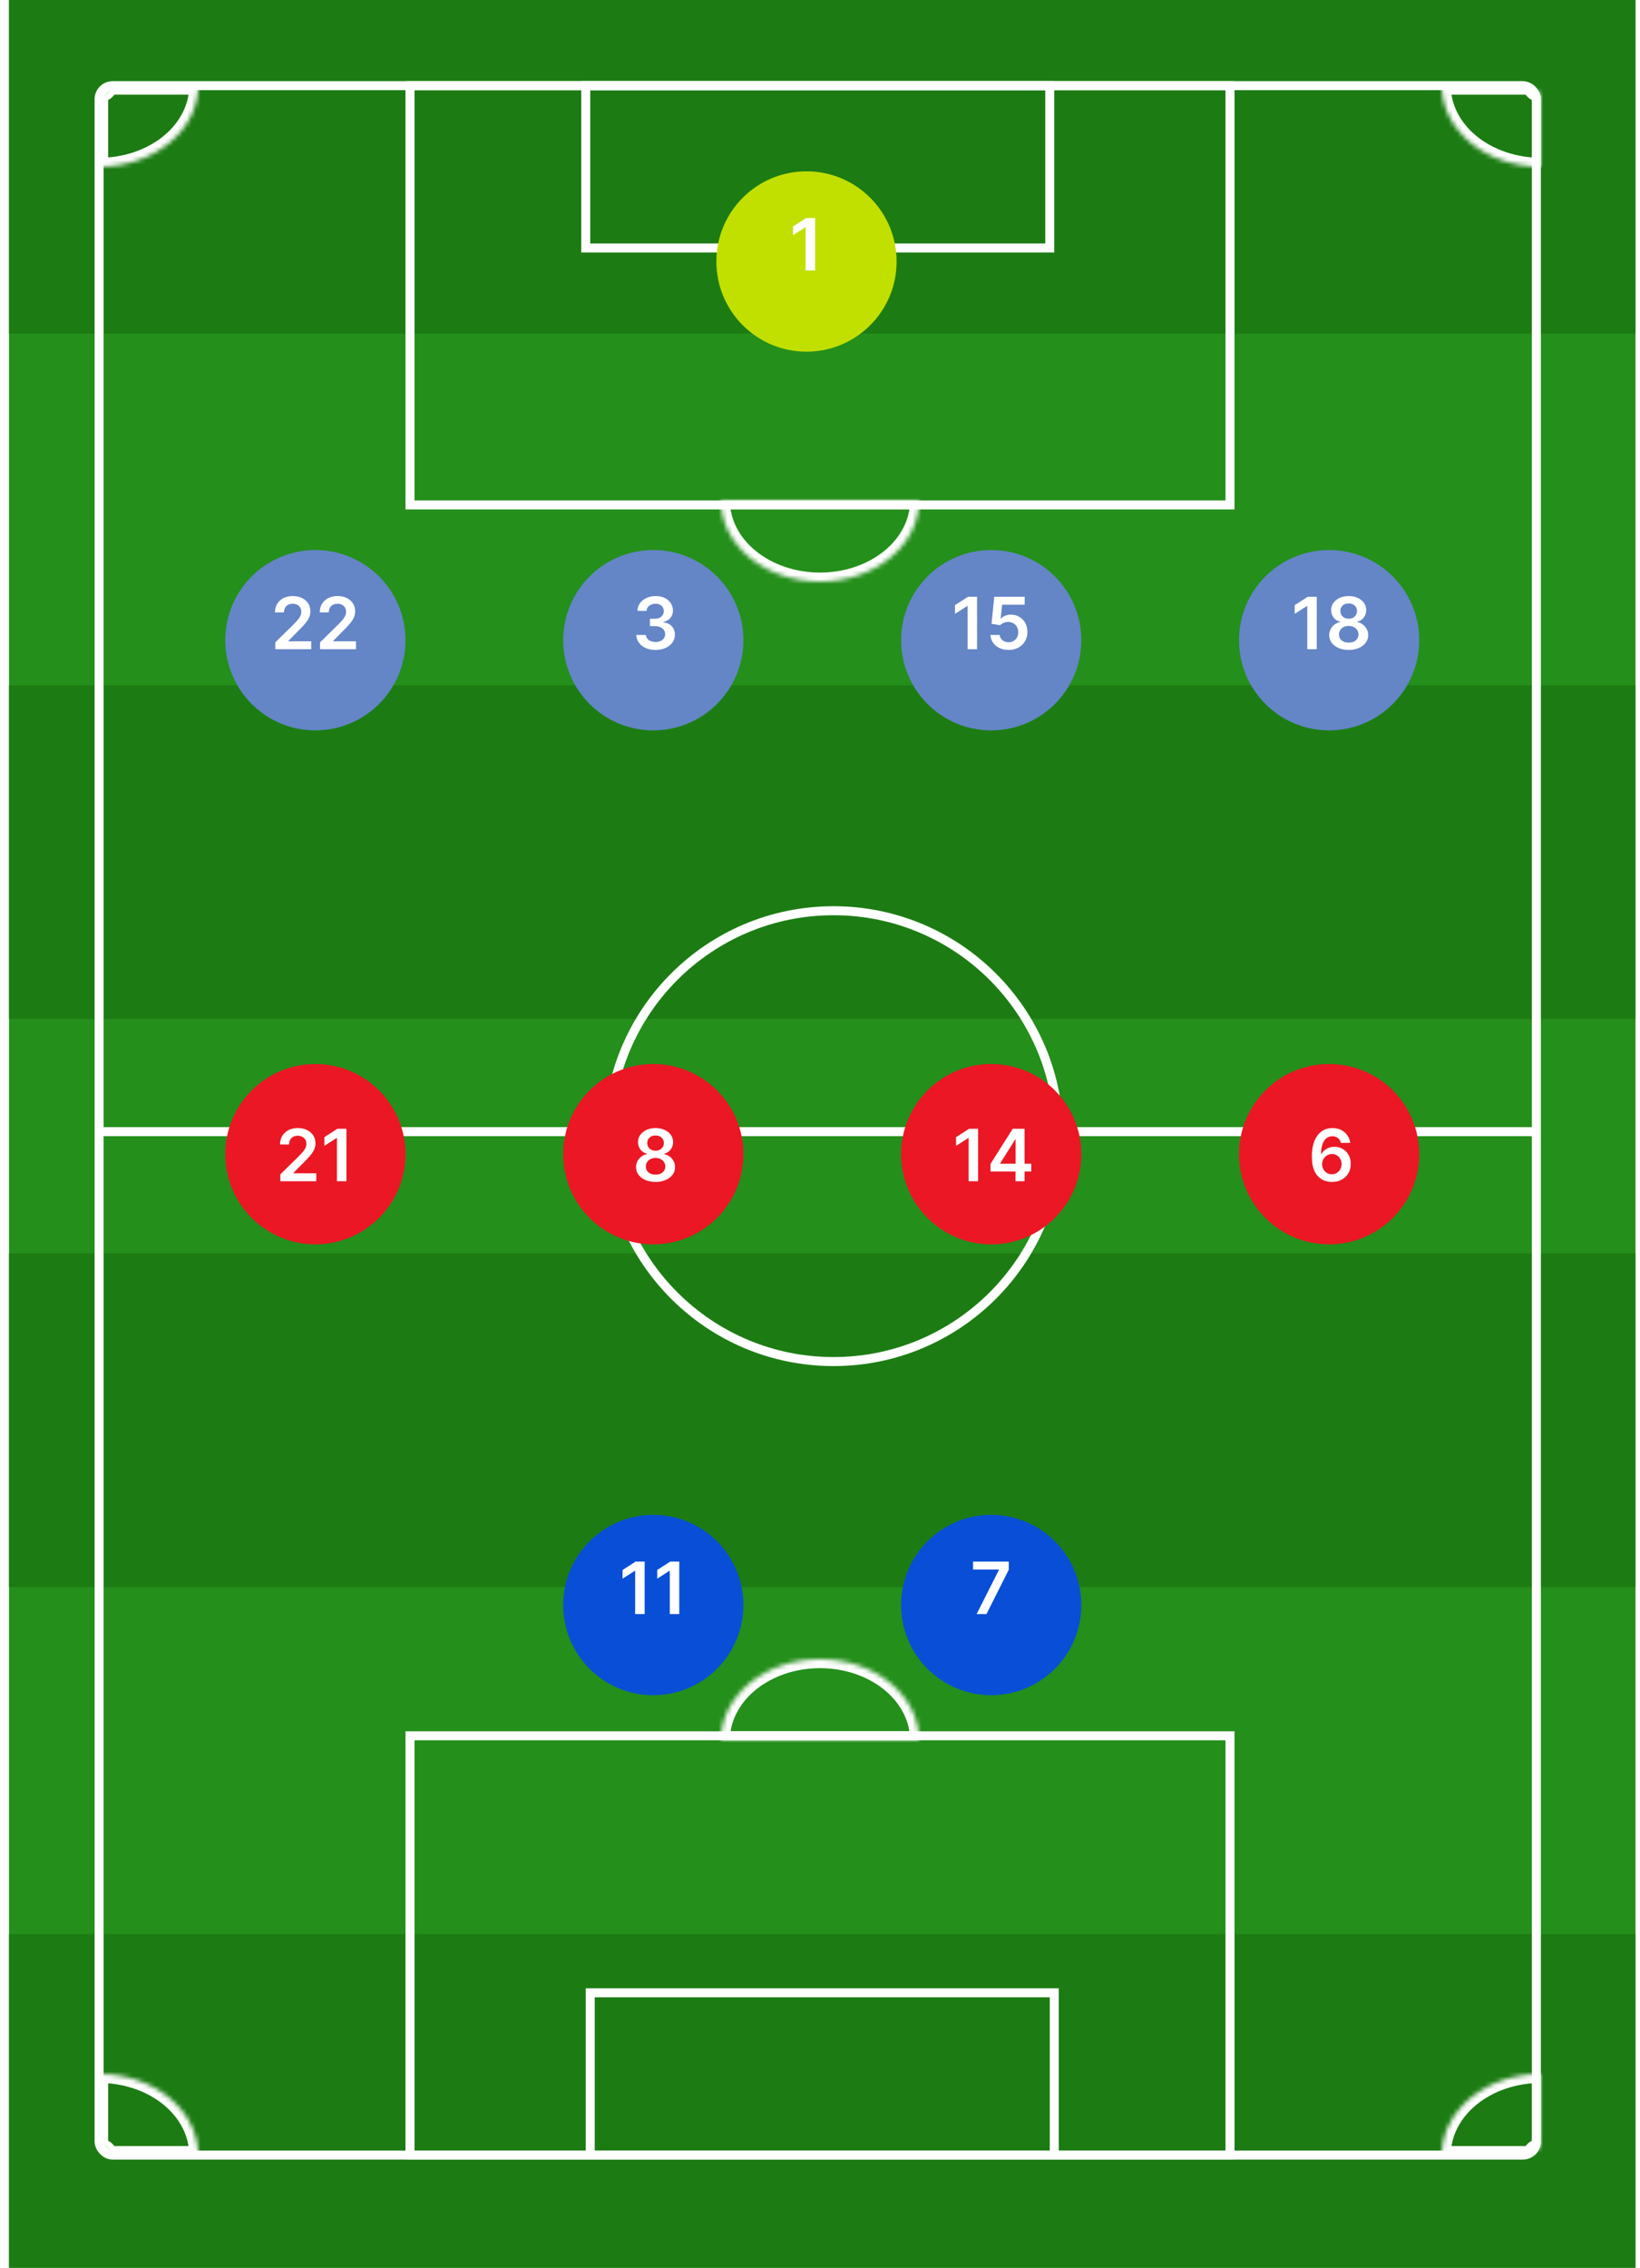 <svg width="364" height="503" viewBox="0 0 364 503" fill="none" xmlns="http://www.w3.org/2000/svg">
<rect x="2" width="361" height="503" fill="#248F1B"/>
<rect x="2" width="361" height="74" fill="#1C7C13"/>
<rect x="2" y="152" width="361" height="74" fill="#1C7C13"/>
<rect x="2" y="278" width="361" height="74" fill="#1C7C13"/>
<rect x="2" y="429" width="361" height="74" fill="#1C7C13"/>
<rect x="22" y="19" width="319" height="459" rx="3" stroke="white" stroke-width="2"/>
<line x1="22" y1="251" x2="341" y2="251" stroke="white" stroke-width="2"/>
<rect x="130" y="19" width="103" height="36" stroke="white" stroke-width="2"/>
<mask id="path-9-inside-1_24_225" fill="white">
<path d="M204 111C204 115.774 201.682 120.352 197.556 123.728C193.43 127.104 187.835 129 182 129C176.165 129 170.569 127.104 166.444 123.728C162.318 120.352 160 115.774 160 111L182 111H204Z"/>
</mask>
<path d="M204 111C204 115.774 201.682 120.352 197.556 123.728C193.43 127.104 187.835 129 182 129C176.165 129 170.569 127.104 166.444 123.728C162.318 120.352 160 115.774 160 111L182 111H204Z" stroke="white" stroke-width="4" mask="url(#path-9-inside-1_24_225)"/>
<mask id="path-10-inside-2_24_225" fill="white">
<path d="M44 19C44 21.364 43.431 23.704 42.325 25.888C41.22 28.072 39.599 30.056 37.556 31.728C35.514 33.399 33.088 34.725 30.419 35.63C27.75 36.534 24.889 37 22 37L22 20.667C22.268 20.667 22.533 20.624 22.78 20.54C23.027 20.457 23.252 20.334 23.441 20.179C23.63 20.024 23.78 19.84 23.883 19.638C23.985 19.436 24.038 19.219 24.038 19H44Z"/>
</mask>
<path d="M44 19C44 21.364 43.431 23.704 42.325 25.888C41.22 28.072 39.599 30.056 37.556 31.728C35.514 33.399 33.088 34.725 30.419 35.63C27.75 36.534 24.889 37 22 37L22 20.667C22.268 20.667 22.533 20.624 22.78 20.54C23.027 20.457 23.252 20.334 23.441 20.179C23.63 20.024 23.78 19.84 23.883 19.638C23.985 19.436 24.038 19.219 24.038 19H44Z" stroke="white" stroke-width="4" mask="url(#path-10-inside-2_24_225)"/>
<mask id="path-11-inside-3_24_225" fill="white">
<path d="M320 19C320 21.364 320.569 23.704 321.675 25.888C322.78 28.072 324.401 30.056 326.444 31.728C328.487 33.399 330.912 34.725 333.581 35.63C336.25 36.534 339.111 37 342 37L342 20.667C341.732 20.667 341.467 20.624 341.22 20.54C340.973 20.457 340.748 20.334 340.559 20.179C340.37 20.024 340.22 19.84 340.117 19.638C340.015 19.436 339.962 19.219 339.962 19H320Z"/>
</mask>
<path d="M320 19C320 21.364 320.569 23.704 321.675 25.888C322.78 28.072 324.401 30.056 326.444 31.728C328.487 33.399 330.912 34.725 333.581 35.63C336.25 36.534 339.111 37 342 37L342 20.667C341.732 20.667 341.467 20.624 341.22 20.54C340.973 20.457 340.748 20.334 340.559 20.179C340.37 20.024 340.22 19.84 340.117 19.638C340.015 19.436 339.962 19.219 339.962 19H320Z" stroke="white" stroke-width="4" mask="url(#path-11-inside-3_24_225)"/>
<mask id="path-12-inside-4_24_225" fill="white">
<path d="M320 478C320 475.636 320.569 473.296 321.675 471.112C322.78 468.928 324.401 466.944 326.444 465.272C328.487 463.601 330.912 462.275 333.581 461.37C336.25 460.466 339.111 460 342 460L342 476.333C341.732 476.333 341.467 476.376 341.22 476.46C340.973 476.543 340.748 476.666 340.559 476.821C340.37 476.976 340.22 477.16 340.117 477.362C340.015 477.564 339.962 477.781 339.962 478H320Z"/>
</mask>
<path d="M320 478C320 475.636 320.569 473.296 321.675 471.112C322.78 468.928 324.401 466.944 326.444 465.272C328.487 463.601 330.912 462.275 333.581 461.37C336.25 460.466 339.111 460 342 460L342 476.333C341.732 476.333 341.467 476.376 341.22 476.46C340.973 476.543 340.748 476.666 340.559 476.821C340.37 476.976 340.22 477.16 340.117 477.362C340.015 477.564 339.962 477.781 339.962 478H320Z" stroke="white" stroke-width="4" mask="url(#path-12-inside-4_24_225)"/>
<mask id="path-13-inside-5_24_225" fill="white">
<path d="M44 478C44 475.636 43.431 473.296 42.325 471.112C41.22 468.928 39.599 466.944 37.556 465.272C35.514 463.601 33.088 462.275 30.419 461.37C27.75 460.466 24.889 460 22 460L22 476.333C22.268 476.333 22.533 476.376 22.78 476.46C23.027 476.543 23.252 476.666 23.441 476.821C23.63 476.976 23.78 477.16 23.883 477.362C23.985 477.564 24.038 477.781 24.038 478H44Z"/>
</mask>
<path d="M44 478C44 475.636 43.431 473.296 42.325 471.112C41.22 468.928 39.599 466.944 37.556 465.272C35.514 463.601 33.088 462.275 30.419 461.37C27.75 460.466 24.889 460 22 460L22 476.333C22.268 476.333 22.533 476.376 22.78 476.46C23.027 476.543 23.252 476.666 23.441 476.821C23.63 476.976 23.78 477.16 23.883 477.362C23.985 477.564 24.038 477.781 24.038 478H44Z" stroke="white" stroke-width="4" mask="url(#path-13-inside-5_24_225)"/>
<rect x="91" y="19" width="182" height="93" stroke="white" stroke-width="2"/>
<rect x="234" y="478" width="103" height="36" transform="rotate(-180 234 478)" stroke="white" stroke-width="2"/>
<mask id="path-16-inside-6_24_225" fill="white">
<path d="M160 386C160 381.226 162.318 376.648 166.444 373.272C170.569 369.896 176.165 368 182 368C187.835 368 193.431 369.896 197.556 373.272C201.682 376.648 204 381.226 204 386L182 386L160 386Z"/>
</mask>
<path d="M160 386C160 381.226 162.318 376.648 166.444 373.272C170.569 369.896 176.165 368 182 368C187.835 368 193.431 369.896 197.556 373.272C201.682 376.648 204 381.226 204 386L182 386L160 386Z" stroke="white" stroke-width="4" mask="url(#path-16-inside-6_24_225)"/>
<rect x="273" y="478" width="182" height="93" transform="rotate(-180 273 478)" stroke="white" stroke-width="2"/>
<circle cx="185" cy="252" r="50" stroke="white" stroke-width="2"/>
<g filter="url(#filter0_d_24_225)">
<circle cx="70" cy="138" r="20" fill="#6485C6"/>
</g>
<path d="M61.097 144V142.477L65.136 138.517C65.523 138.127 65.845 137.78 66.102 137.477C66.36 137.174 66.553 136.881 66.682 136.597C66.811 136.312 66.875 136.009 66.875 135.688C66.875 135.32 66.792 135.006 66.625 134.744C66.458 134.479 66.229 134.275 65.938 134.131C65.646 133.987 65.314 133.915 64.943 133.915C64.561 133.915 64.225 133.994 63.938 134.153C63.65 134.309 63.426 134.53 63.267 134.818C63.112 135.106 63.034 135.449 63.034 135.847H61.028C61.028 135.108 61.197 134.466 61.534 133.92C61.871 133.375 62.335 132.953 62.926 132.653C63.521 132.354 64.203 132.205 64.972 132.205C65.752 132.205 66.438 132.35 67.028 132.642C67.619 132.934 68.078 133.333 68.403 133.841C68.733 134.348 68.898 134.928 68.898 135.58C68.898 136.015 68.814 136.443 68.648 136.864C68.481 137.284 68.188 137.75 67.767 138.261C67.35 138.773 66.765 139.392 66.011 140.119L64.006 142.159V142.239H69.074V144H61.097ZM71.034 144V142.477L75.074 138.517C75.46 138.127 75.782 137.78 76.04 137.477C76.297 137.174 76.49 136.881 76.619 136.597C76.748 136.312 76.812 136.009 76.812 135.688C76.812 135.32 76.729 135.006 76.562 134.744C76.396 134.479 76.167 134.275 75.875 134.131C75.583 133.987 75.252 133.915 74.881 133.915C74.498 133.915 74.163 133.994 73.875 134.153C73.587 134.309 73.364 134.53 73.204 134.818C73.049 135.106 72.972 135.449 72.972 135.847H70.966C70.966 135.108 71.135 134.466 71.472 133.92C71.809 133.375 72.273 132.953 72.864 132.653C73.458 132.354 74.14 132.205 74.909 132.205C75.689 132.205 76.375 132.35 76.966 132.642C77.557 132.934 78.015 133.333 78.341 133.841C78.671 134.348 78.835 134.928 78.835 135.58C78.835 136.015 78.752 136.443 78.585 136.864C78.419 137.284 78.125 137.75 77.704 138.261C77.288 138.773 76.703 139.392 75.949 140.119L73.943 142.159V142.239H79.011V144H71.034Z" fill="white"/>
<g filter="url(#filter1_d_24_225)">
<circle cx="220" cy="138" r="20" fill="#6485C6"/>
</g>
<path d="M216.861 132.364V144H214.753V134.415H214.685L211.963 136.153V134.222L214.855 132.364H216.861ZM223.861 144.159C223.103 144.159 222.425 144.017 221.827 143.733C221.228 143.445 220.753 143.051 220.401 142.551C220.052 142.051 219.866 141.479 219.844 140.835H221.889C221.927 141.312 222.134 141.703 222.509 142.006C222.884 142.305 223.334 142.455 223.861 142.455C224.274 142.455 224.641 142.36 224.963 142.17C225.285 141.981 225.539 141.718 225.724 141.381C225.91 141.044 226.001 140.659 225.997 140.227C226.001 139.788 225.908 139.398 225.719 139.057C225.529 138.716 225.27 138.449 224.94 138.256C224.611 138.059 224.232 137.96 223.804 137.96C223.455 137.956 223.113 138.021 222.776 138.153C222.438 138.286 222.171 138.46 221.974 138.676L220.071 138.364L220.679 132.364H227.429V134.125H222.423L222.088 137.21H222.156C222.372 136.956 222.677 136.746 223.071 136.58C223.465 136.409 223.897 136.324 224.366 136.324C225.071 136.324 225.7 136.491 226.253 136.824C226.806 137.153 227.241 137.608 227.56 138.188C227.878 138.767 228.037 139.43 228.037 140.176C228.037 140.945 227.859 141.631 227.503 142.233C227.151 142.831 226.66 143.303 226.031 143.648C225.406 143.989 224.683 144.159 223.861 144.159Z" fill="white"/>
<g filter="url(#filter2_d_24_225)">
<circle cx="145" cy="138" r="20" fill="#6485C6"/>
</g>
<path d="M145.499 144.159C144.681 144.159 143.954 144.019 143.317 143.739C142.685 143.458 142.185 143.068 141.817 142.568C141.45 142.068 141.255 141.491 141.232 140.835H143.369C143.388 141.15 143.492 141.424 143.681 141.659C143.871 141.89 144.122 142.07 144.437 142.199C144.751 142.328 145.103 142.392 145.494 142.392C145.91 142.392 146.28 142.32 146.602 142.176C146.924 142.028 147.175 141.824 147.357 141.562C147.539 141.301 147.628 141 147.624 140.659C147.628 140.307 147.537 139.996 147.352 139.727C147.166 139.458 146.897 139.248 146.545 139.097C146.196 138.945 145.776 138.869 145.283 138.869H144.255V137.244H145.283C145.689 137.244 146.043 137.174 146.346 137.034C146.653 136.894 146.893 136.697 147.067 136.443C147.242 136.186 147.327 135.888 147.323 135.551C147.327 135.222 147.253 134.936 147.102 134.693C146.954 134.447 146.744 134.256 146.471 134.119C146.202 133.983 145.886 133.915 145.522 133.915C145.166 133.915 144.836 133.979 144.533 134.108C144.23 134.237 143.986 134.42 143.8 134.659C143.615 134.894 143.516 135.174 143.505 135.5H141.477C141.492 134.848 141.679 134.277 142.039 133.784C142.403 133.288 142.888 132.902 143.494 132.625C144.1 132.345 144.78 132.205 145.533 132.205C146.31 132.205 146.984 132.35 147.556 132.642C148.132 132.93 148.577 133.318 148.891 133.807C149.206 134.295 149.363 134.835 149.363 135.426C149.367 136.081 149.174 136.631 148.783 137.074C148.397 137.517 147.889 137.807 147.261 137.943V138.034C148.079 138.148 148.706 138.451 149.141 138.943C149.581 139.432 149.799 140.04 149.795 140.767C149.795 141.419 149.609 142.002 149.238 142.517C148.871 143.028 148.363 143.43 147.715 143.722C147.071 144.013 146.333 144.159 145.499 144.159Z" fill="white"/>
<g filter="url(#filter3_d_24_225)">
<circle cx="295" cy="138" r="20" fill="#6485C6"/>
</g>
<path d="M292.259 132.364V144H290.151V134.415H290.083L287.362 136.153V134.222L290.254 132.364H292.259ZM299.35 144.159C298.505 144.159 297.755 144.017 297.1 143.733C296.449 143.449 295.937 143.061 295.566 142.568C295.199 142.072 295.017 141.509 295.021 140.881C295.017 140.392 295.123 139.943 295.339 139.534C295.555 139.125 295.846 138.784 296.214 138.511C296.585 138.235 296.998 138.059 297.452 137.983V137.903C296.854 137.771 296.369 137.466 295.998 136.989C295.63 136.508 295.449 135.953 295.452 135.324C295.449 134.725 295.615 134.191 295.952 133.722C296.29 133.252 296.752 132.883 297.339 132.614C297.926 132.341 298.596 132.205 299.35 132.205C300.096 132.205 300.761 132.341 301.344 132.614C301.932 132.883 302.394 133.252 302.731 133.722C303.072 134.191 303.242 134.725 303.242 135.324C303.242 135.953 303.055 136.508 302.68 136.989C302.308 137.466 301.829 137.771 301.242 137.903V137.983C301.697 138.059 302.106 138.235 302.469 138.511C302.837 138.784 303.129 139.125 303.344 139.534C303.564 139.943 303.674 140.392 303.674 140.881C303.674 141.509 303.488 142.072 303.117 142.568C302.746 143.061 302.235 143.449 301.583 143.733C300.935 144.017 300.191 144.159 299.35 144.159ZM299.35 142.534C299.786 142.534 300.165 142.46 300.487 142.312C300.808 142.161 301.058 141.949 301.237 141.676C301.415 141.403 301.505 141.089 301.509 140.733C301.505 140.362 301.409 140.034 301.219 139.75C301.034 139.462 300.778 139.237 300.452 139.074C300.13 138.911 299.763 138.83 299.35 138.83C298.933 138.83 298.562 138.911 298.237 139.074C297.911 139.237 297.653 139.462 297.464 139.75C297.278 140.034 297.187 140.362 297.191 140.733C297.187 141.089 297.274 141.403 297.452 141.676C297.63 141.945 297.88 142.155 298.202 142.307C298.528 142.458 298.911 142.534 299.35 142.534ZM299.35 137.233C299.706 137.233 300.021 137.161 300.293 137.017C300.57 136.873 300.788 136.672 300.947 136.415C301.106 136.157 301.187 135.86 301.191 135.523C301.187 135.189 301.108 134.898 300.952 134.648C300.797 134.394 300.581 134.199 300.305 134.062C300.028 133.922 299.71 133.852 299.35 133.852C298.983 133.852 298.659 133.922 298.379 134.062C298.102 134.199 297.886 134.394 297.731 134.648C297.579 134.898 297.505 135.189 297.509 135.523C297.505 135.86 297.581 136.157 297.737 136.415C297.896 136.669 298.113 136.869 298.39 137.017C298.67 137.161 298.99 137.233 299.35 137.233Z" fill="white"/>
<g filter="url(#filter4_d_24_225)">
<circle cx="70" cy="252" r="20" fill="#EB1724"/>
</g>
<g filter="url(#filter5_d_24_225)">
<path d="M62.222 258V256.477L66.261 252.517C66.648 252.127 66.97 251.78 67.227 251.477C67.485 251.174 67.678 250.881 67.807 250.597C67.936 250.312 68 250.009 68 249.688C68 249.32 67.917 249.006 67.75 248.744C67.583 248.479 67.354 248.275 67.062 248.131C66.771 247.987 66.439 247.915 66.068 247.915C65.686 247.915 65.35 247.994 65.062 248.153C64.775 248.309 64.551 248.53 64.392 248.818C64.237 249.106 64.159 249.449 64.159 249.847H62.153C62.153 249.108 62.322 248.466 62.659 247.92C62.996 247.375 63.46 246.953 64.051 246.653C64.646 246.354 65.328 246.205 66.097 246.205C66.877 246.205 67.562 246.35 68.153 246.642C68.744 246.934 69.203 247.333 69.528 247.841C69.858 248.348 70.023 248.928 70.023 249.58C70.023 250.015 69.939 250.443 69.773 250.864C69.606 251.284 69.312 251.75 68.892 252.261C68.475 252.773 67.89 253.392 67.136 254.119L65.131 256.159V256.239H70.199V258H62.222ZM76.892 246.364V258H74.784V248.415H74.716L71.994 250.153V248.222L74.886 246.364H76.892Z" fill="white"/>
</g>
<g filter="url(#filter6_d_24_225)">
<circle cx="220" cy="252" r="20" fill="#EB1724"/>
</g>
<g filter="url(#filter7_d_24_225)">
<path d="M217.095 246.364V258H214.987V248.415H214.919L212.197 250.153V248.222L215.089 246.364H217.095ZM219.839 255.841V254.165L224.777 246.364H226.175V248.75H225.322L221.999 254.017V254.108H228.891V255.841H219.839ZM225.391 258V255.33L225.413 254.58V246.364H227.402V258H225.391Z" fill="white"/>
</g>
<g filter="url(#filter8_d_24_225)">
<circle cx="145" cy="252" r="20" fill="#EB1724"/>
</g>
<g filter="url(#filter9_d_24_225)">
<path d="M145.506 258.159C144.662 258.159 143.912 258.017 143.256 257.733C142.605 257.449 142.094 257.061 141.722 256.568C141.355 256.072 141.173 255.509 141.177 254.881C141.173 254.392 141.279 253.943 141.495 253.534C141.711 253.125 142.003 252.784 142.37 252.511C142.741 252.235 143.154 252.059 143.609 251.983V251.903C143.01 251.771 142.525 251.466 142.154 250.989C141.787 250.508 141.605 249.953 141.609 249.324C141.605 248.725 141.772 248.191 142.109 247.722C142.446 247.252 142.908 246.883 143.495 246.614C144.082 246.341 144.753 246.205 145.506 246.205C146.253 246.205 146.917 246.341 147.501 246.614C148.088 246.883 148.55 247.252 148.887 247.722C149.228 248.191 149.398 248.725 149.398 249.324C149.398 249.953 149.211 250.508 148.836 250.989C148.465 251.466 147.986 251.771 147.398 251.903V251.983C147.853 252.059 148.262 252.235 148.626 252.511C148.993 252.784 149.285 253.125 149.501 253.534C149.72 253.943 149.83 254.392 149.83 254.881C149.83 255.509 149.645 256.072 149.273 256.568C148.902 257.061 148.391 257.449 147.739 257.733C147.092 258.017 146.347 258.159 145.506 258.159ZM145.506 256.534C145.942 256.534 146.321 256.46 146.643 256.312C146.965 256.161 147.215 255.949 147.393 255.676C147.571 255.403 147.662 255.089 147.665 254.733C147.662 254.362 147.565 254.034 147.376 253.75C147.19 253.462 146.934 253.237 146.609 253.074C146.287 252.911 145.919 252.83 145.506 252.83C145.09 252.83 144.719 252.911 144.393 253.074C144.067 253.237 143.809 253.462 143.62 253.75C143.434 254.034 143.344 254.362 143.347 254.733C143.344 255.089 143.431 255.403 143.609 255.676C143.787 255.945 144.037 256.155 144.359 256.307C144.684 256.458 145.067 256.534 145.506 256.534ZM145.506 251.233C145.862 251.233 146.177 251.161 146.45 251.017C146.726 250.873 146.944 250.672 147.103 250.415C147.262 250.157 147.344 249.86 147.347 249.523C147.344 249.189 147.264 248.898 147.109 248.648C146.953 248.394 146.737 248.199 146.461 248.062C146.184 247.922 145.866 247.852 145.506 247.852C145.139 247.852 144.815 247.922 144.535 248.062C144.258 248.199 144.042 248.394 143.887 248.648C143.736 248.898 143.662 249.189 143.665 249.523C143.662 249.86 143.737 250.157 143.893 250.415C144.052 250.669 144.27 250.869 144.546 251.017C144.826 251.161 145.147 251.233 145.506 251.233Z" fill="white"/>
</g>
<g filter="url(#filter10_d_24_225)">
<circle cx="220" cy="352" r="20" fill="#094ED6"/>
</g>
<path d="M216.765 358L221.714 348.205V348.125H215.969V346.364H223.896V348.165L218.952 358H216.765Z" fill="white"/>
<g filter="url(#filter11_d_24_225)">
<circle cx="145" cy="352" r="20" fill="#094ED6"/>
</g>
<path d="M143.08 346.364V358H140.972V348.415H140.903L138.182 350.153V348.222L141.074 346.364H143.08ZM150.767 346.364V358H148.659V348.415H148.591L145.869 350.153V348.222L148.761 346.364H150.767Z" fill="white"/>
<g filter="url(#filter12_d_24_225)">
<circle cx="295" cy="252" r="20" fill="#EB1724"/>
</g>
<g filter="url(#filter13_d_24_225)">
<path d="M295.608 258.159C295.051 258.155 294.508 258.059 293.977 257.869C293.447 257.676 292.97 257.364 292.545 256.932C292.121 256.496 291.784 255.919 291.534 255.199C291.284 254.475 291.161 253.58 291.165 252.511C291.165 251.515 291.271 250.627 291.483 249.847C291.695 249.066 292 248.407 292.398 247.869C292.795 247.328 293.275 246.915 293.835 246.631C294.4 246.347 295.03 246.205 295.727 246.205C296.458 246.205 297.106 246.348 297.67 246.636C298.239 246.924 298.697 247.318 299.045 247.818C299.394 248.314 299.61 248.875 299.693 249.5H297.619C297.513 249.053 297.295 248.697 296.966 248.432C296.64 248.163 296.227 248.028 295.727 248.028C294.92 248.028 294.299 248.379 293.864 249.08C293.432 249.78 293.214 250.742 293.21 251.966H293.29C293.475 251.633 293.716 251.347 294.011 251.108C294.307 250.869 294.64 250.686 295.011 250.557C295.386 250.424 295.782 250.358 296.199 250.358C296.881 250.358 297.492 250.521 298.034 250.847C298.58 251.172 299.011 251.621 299.33 252.193C299.648 252.761 299.805 253.413 299.801 254.148C299.805 254.913 299.631 255.6 299.278 256.21C298.926 256.816 298.436 257.294 297.807 257.642C297.178 257.991 296.445 258.163 295.608 258.159ZM295.597 256.455C296.009 256.455 296.379 256.354 296.705 256.153C297.03 255.953 297.288 255.682 297.477 255.341C297.667 255 297.759 254.617 297.756 254.193C297.759 253.777 297.669 253.4 297.483 253.062C297.301 252.725 297.049 252.458 296.727 252.261C296.405 252.064 296.038 251.966 295.625 251.966C295.318 251.966 295.032 252.025 294.767 252.142C294.502 252.259 294.271 252.422 294.074 252.631C293.877 252.835 293.722 253.074 293.608 253.347C293.498 253.616 293.441 253.903 293.438 254.21C293.441 254.616 293.536 254.989 293.722 255.33C293.907 255.67 294.163 255.943 294.489 256.148C294.814 256.352 295.184 256.455 295.597 256.455Z" fill="white"/>
</g>
<g filter="url(#filter14_d_24_225)">
<circle cx="179" cy="54" r="20" fill="#C1E000"/>
</g>
<path d="M180.923 48.364V60H178.815V50.415H178.747L176.026 52.153V50.222L178.918 48.364H180.923Z" fill="white"/>
<defs>
<filter id="filter0_d_24_225" x="46" y="118" width="48" height="48" filterUnits="userSpaceOnUse" color-interpolation-filters="sRGB">
<feFlood flood-opacity="0" result="BackgroundImageFix"/>
<feColorMatrix in="SourceAlpha" type="matrix" values="0 0 0 0 0 0 0 0 0 0 0 0 0 0 0 0 0 0 127 0" result="hardAlpha"/>
<feOffset dy="4"/>
<feGaussianBlur stdDeviation="2"/>
<feComposite in2="hardAlpha" operator="out"/>
<feColorMatrix type="matrix" values="0 0 0 0 0 0 0 0 0 0 0 0 0 0 0 0 0 0 0.25 0"/>
<feBlend mode="normal" in2="BackgroundImageFix" result="effect1_dropShadow_24_225"/>
<feBlend mode="normal" in="SourceGraphic" in2="effect1_dropShadow_24_225" result="shape"/>
</filter>
<filter id="filter1_d_24_225" x="196" y="118" width="48" height="48" filterUnits="userSpaceOnUse" color-interpolation-filters="sRGB">
<feFlood flood-opacity="0" result="BackgroundImageFix"/>
<feColorMatrix in="SourceAlpha" type="matrix" values="0 0 0 0 0 0 0 0 0 0 0 0 0 0 0 0 0 0 127 0" result="hardAlpha"/>
<feOffset dy="4"/>
<feGaussianBlur stdDeviation="2"/>
<feComposite in2="hardAlpha" operator="out"/>
<feColorMatrix type="matrix" values="0 0 0 0 0 0 0 0 0 0 0 0 0 0 0 0 0 0 0.25 0"/>
<feBlend mode="normal" in2="BackgroundImageFix" result="effect1_dropShadow_24_225"/>
<feBlend mode="normal" in="SourceGraphic" in2="effect1_dropShadow_24_225" result="shape"/>
</filter>
<filter id="filter2_d_24_225" x="121" y="118" width="48" height="48" filterUnits="userSpaceOnUse" color-interpolation-filters="sRGB">
<feFlood flood-opacity="0" result="BackgroundImageFix"/>
<feColorMatrix in="SourceAlpha" type="matrix" values="0 0 0 0 0 0 0 0 0 0 0 0 0 0 0 0 0 0 127 0" result="hardAlpha"/>
<feOffset dy="4"/>
<feGaussianBlur stdDeviation="2"/>
<feComposite in2="hardAlpha" operator="out"/>
<feColorMatrix type="matrix" values="0 0 0 0 0 0 0 0 0 0 0 0 0 0 0 0 0 0 0.25 0"/>
<feBlend mode="normal" in2="BackgroundImageFix" result="effect1_dropShadow_24_225"/>
<feBlend mode="normal" in="SourceGraphic" in2="effect1_dropShadow_24_225" result="shape"/>
</filter>
<filter id="filter3_d_24_225" x="271" y="118" width="48" height="48" filterUnits="userSpaceOnUse" color-interpolation-filters="sRGB">
<feFlood flood-opacity="0" result="BackgroundImageFix"/>
<feColorMatrix in="SourceAlpha" type="matrix" values="0 0 0 0 0 0 0 0 0 0 0 0 0 0 0 0 0 0 127 0" result="hardAlpha"/>
<feOffset dy="4"/>
<feGaussianBlur stdDeviation="2"/>
<feComposite in2="hardAlpha" operator="out"/>
<feColorMatrix type="matrix" values="0 0 0 0 0 0 0 0 0 0 0 0 0 0 0 0 0 0 0.25 0"/>
<feBlend mode="normal" in2="BackgroundImageFix" result="effect1_dropShadow_24_225"/>
<feBlend mode="normal" in="SourceGraphic" in2="effect1_dropShadow_24_225" result="shape"/>
</filter>
<filter id="filter4_d_24_225" x="46" y="232" width="48" height="48" filterUnits="userSpaceOnUse" color-interpolation-filters="sRGB">
<feFlood flood-opacity="0" result="BackgroundImageFix"/>
<feColorMatrix in="SourceAlpha" type="matrix" values="0 0 0 0 0 0 0 0 0 0 0 0 0 0 0 0 0 0 127 0" result="hardAlpha"/>
<feOffset dy="4"/>
<feGaussianBlur stdDeviation="2"/>
<feComposite in2="hardAlpha" operator="out"/>
<feColorMatrix type="matrix" values="0 0 0 0 0 0 0 0 0 0 0 0 0 0 0 0 0 0 0.25 0"/>
<feBlend mode="normal" in2="BackgroundImageFix" result="effect1_dropShadow_24_225"/>
<feBlend mode="normal" in="SourceGraphic" in2="effect1_dropShadow_24_225" result="shape"/>
</filter>
<filter id="filter5_d_24_225" x="58.153" y="246.205" width="22.739" height="19.796" filterUnits="userSpaceOnUse" color-interpolation-filters="sRGB">
<feFlood flood-opacity="0" result="BackgroundImageFix"/>
<feColorMatrix in="SourceAlpha" type="matrix" values="0 0 0 0 0 0 0 0 0 0 0 0 0 0 0 0 0 0 127 0" result="hardAlpha"/>
<feOffset dy="4"/>
<feGaussianBlur stdDeviation="2"/>
<feComposite in2="hardAlpha" operator="out"/>
<feColorMatrix type="matrix" values="0 0 0 0 0 0 0 0 0 0 0 0 0 0 0 0 0 0 0.25 0"/>
<feBlend mode="normal" in2="BackgroundImageFix" result="effect1_dropShadow_24_225"/>
<feBlend mode="normal" in="SourceGraphic" in2="effect1_dropShadow_24_225" result="shape"/>
</filter>
<filter id="filter6_d_24_225" x="196" y="232" width="48" height="48" filterUnits="userSpaceOnUse" color-interpolation-filters="sRGB">
<feFlood flood-opacity="0" result="BackgroundImageFix"/>
<feColorMatrix in="SourceAlpha" type="matrix" values="0 0 0 0 0 0 0 0 0 0 0 0 0 0 0 0 0 0 127 0" result="hardAlpha"/>
<feOffset dy="4"/>
<feGaussianBlur stdDeviation="2"/>
<feComposite in2="hardAlpha" operator="out"/>
<feColorMatrix type="matrix" values="0 0 0 0 0 0 0 0 0 0 0 0 0 0 0 0 0 0 0.25 0"/>
<feBlend mode="normal" in2="BackgroundImageFix" result="effect1_dropShadow_24_225"/>
<feBlend mode="normal" in="SourceGraphic" in2="effect1_dropShadow_24_225" result="shape"/>
</filter>
<filter id="filter7_d_24_225" x="208.197" y="246.364" width="24.693" height="19.636" filterUnits="userSpaceOnUse" color-interpolation-filters="sRGB">
<feFlood flood-opacity="0" result="BackgroundImageFix"/>
<feColorMatrix in="SourceAlpha" type="matrix" values="0 0 0 0 0 0 0 0 0 0 0 0 0 0 0 0 0 0 127 0" result="hardAlpha"/>
<feOffset dy="4"/>
<feGaussianBlur stdDeviation="2"/>
<feComposite in2="hardAlpha" operator="out"/>
<feColorMatrix type="matrix" values="0 0 0 0 0 0 0 0 0 0 0 0 0 0 0 0 0 0 0.25 0"/>
<feBlend mode="normal" in2="BackgroundImageFix" result="effect1_dropShadow_24_225"/>
<feBlend mode="normal" in="SourceGraphic" in2="effect1_dropShadow_24_225" result="shape"/>
</filter>
<filter id="filter8_d_24_225" x="121" y="232" width="48" height="48" filterUnits="userSpaceOnUse" color-interpolation-filters="sRGB">
<feFlood flood-opacity="0" result="BackgroundImageFix"/>
<feColorMatrix in="SourceAlpha" type="matrix" values="0 0 0 0 0 0 0 0 0 0 0 0 0 0 0 0 0 0 127 0" result="hardAlpha"/>
<feOffset dy="4"/>
<feGaussianBlur stdDeviation="2"/>
<feComposite in2="hardAlpha" operator="out"/>
<feColorMatrix type="matrix" values="0 0 0 0 0 0 0 0 0 0 0 0 0 0 0 0 0 0 0.25 0"/>
<feBlend mode="normal" in2="BackgroundImageFix" result="effect1_dropShadow_24_225"/>
<feBlend mode="normal" in="SourceGraphic" in2="effect1_dropShadow_24_225" result="shape"/>
</filter>
<filter id="filter9_d_24_225" x="137.171" y="246.205" width="16.659" height="19.954" filterUnits="userSpaceOnUse" color-interpolation-filters="sRGB">
<feFlood flood-opacity="0" result="BackgroundImageFix"/>
<feColorMatrix in="SourceAlpha" type="matrix" values="0 0 0 0 0 0 0 0 0 0 0 0 0 0 0 0 0 0 127 0" result="hardAlpha"/>
<feOffset dy="4"/>
<feGaussianBlur stdDeviation="2"/>
<feComposite in2="hardAlpha" operator="out"/>
<feColorMatrix type="matrix" values="0 0 0 0 0 0 0 0 0 0 0 0 0 0 0 0 0 0 0.25 0"/>
<feBlend mode="normal" in2="BackgroundImageFix" result="effect1_dropShadow_24_225"/>
<feBlend mode="normal" in="SourceGraphic" in2="effect1_dropShadow_24_225" result="shape"/>
</filter>
<filter id="filter10_d_24_225" x="196" y="332" width="48" height="48" filterUnits="userSpaceOnUse" color-interpolation-filters="sRGB">
<feFlood flood-opacity="0" result="BackgroundImageFix"/>
<feColorMatrix in="SourceAlpha" type="matrix" values="0 0 0 0 0 0 0 0 0 0 0 0 0 0 0 0 0 0 127 0" result="hardAlpha"/>
<feOffset dy="4"/>
<feGaussianBlur stdDeviation="2"/>
<feComposite in2="hardAlpha" operator="out"/>
<feColorMatrix type="matrix" values="0 0 0 0 0 0 0 0 0 0 0 0 0 0 0 0 0 0 0.25 0"/>
<feBlend mode="normal" in2="BackgroundImageFix" result="effect1_dropShadow_24_225"/>
<feBlend mode="normal" in="SourceGraphic" in2="effect1_dropShadow_24_225" result="shape"/>
</filter>
<filter id="filter11_d_24_225" x="121" y="332" width="48" height="48" filterUnits="userSpaceOnUse" color-interpolation-filters="sRGB">
<feFlood flood-opacity="0" result="BackgroundImageFix"/>
<feColorMatrix in="SourceAlpha" type="matrix" values="0 0 0 0 0 0 0 0 0 0 0 0 0 0 0 0 0 0 127 0" result="hardAlpha"/>
<feOffset dy="4"/>
<feGaussianBlur stdDeviation="2"/>
<feComposite in2="hardAlpha" operator="out"/>
<feColorMatrix type="matrix" values="0 0 0 0 0 0 0 0 0 0 0 0 0 0 0 0 0 0 0.25 0"/>
<feBlend mode="normal" in2="BackgroundImageFix" result="effect1_dropShadow_24_225"/>
<feBlend mode="normal" in="SourceGraphic" in2="effect1_dropShadow_24_225" result="shape"/>
</filter>
<filter id="filter12_d_24_225" x="271" y="232" width="48" height="48" filterUnits="userSpaceOnUse" color-interpolation-filters="sRGB">
<feFlood flood-opacity="0" result="BackgroundImageFix"/>
<feColorMatrix in="SourceAlpha" type="matrix" values="0 0 0 0 0 0 0 0 0 0 0 0 0 0 0 0 0 0 127 0" result="hardAlpha"/>
<feOffset dy="4"/>
<feGaussianBlur stdDeviation="2"/>
<feComposite in2="hardAlpha" operator="out"/>
<feColorMatrix type="matrix" values="0 0 0 0 0 0 0 0 0 0 0 0 0 0 0 0 0 0 0.25 0"/>
<feBlend mode="normal" in2="BackgroundImageFix" result="effect1_dropShadow_24_225"/>
<feBlend mode="normal" in="SourceGraphic" in2="effect1_dropShadow_24_225" result="shape"/>
</filter>
<filter id="filter13_d_24_225" x="287.159" y="246.205" width="16.648" height="19.96" filterUnits="userSpaceOnUse" color-interpolation-filters="sRGB">
<feFlood flood-opacity="0" result="BackgroundImageFix"/>
<feColorMatrix in="SourceAlpha" type="matrix" values="0 0 0 0 0 0 0 0 0 0 0 0 0 0 0 0 0 0 127 0" result="hardAlpha"/>
<feOffset dy="4"/>
<feGaussianBlur stdDeviation="2"/>
<feComposite in2="hardAlpha" operator="out"/>
<feColorMatrix type="matrix" values="0 0 0 0 0 0 0 0 0 0 0 0 0 0 0 0 0 0 0.25 0"/>
<feBlend mode="normal" in2="BackgroundImageFix" result="effect1_dropShadow_24_225"/>
<feBlend mode="normal" in="SourceGraphic" in2="effect1_dropShadow_24_225" result="shape"/>
</filter>
<filter id="filter14_d_24_225" x="155" y="34" width="48" height="48" filterUnits="userSpaceOnUse" color-interpolation-filters="sRGB">
<feFlood flood-opacity="0" result="BackgroundImageFix"/>
<feColorMatrix in="SourceAlpha" type="matrix" values="0 0 0 0 0 0 0 0 0 0 0 0 0 0 0 0 0 0 127 0" result="hardAlpha"/>
<feOffset dy="4"/>
<feGaussianBlur stdDeviation="2"/>
<feComposite in2="hardAlpha" operator="out"/>
<feColorMatrix type="matrix" values="0 0 0 0 0 0 0 0 0 0 0 0 0 0 0 0 0 0 0.25 0"/>
<feBlend mode="normal" in2="BackgroundImageFix" result="effect1_dropShadow_24_225"/>
<feBlend mode="normal" in="SourceGraphic" in2="effect1_dropShadow_24_225" result="shape"/>
</filter>
</defs>
</svg>

